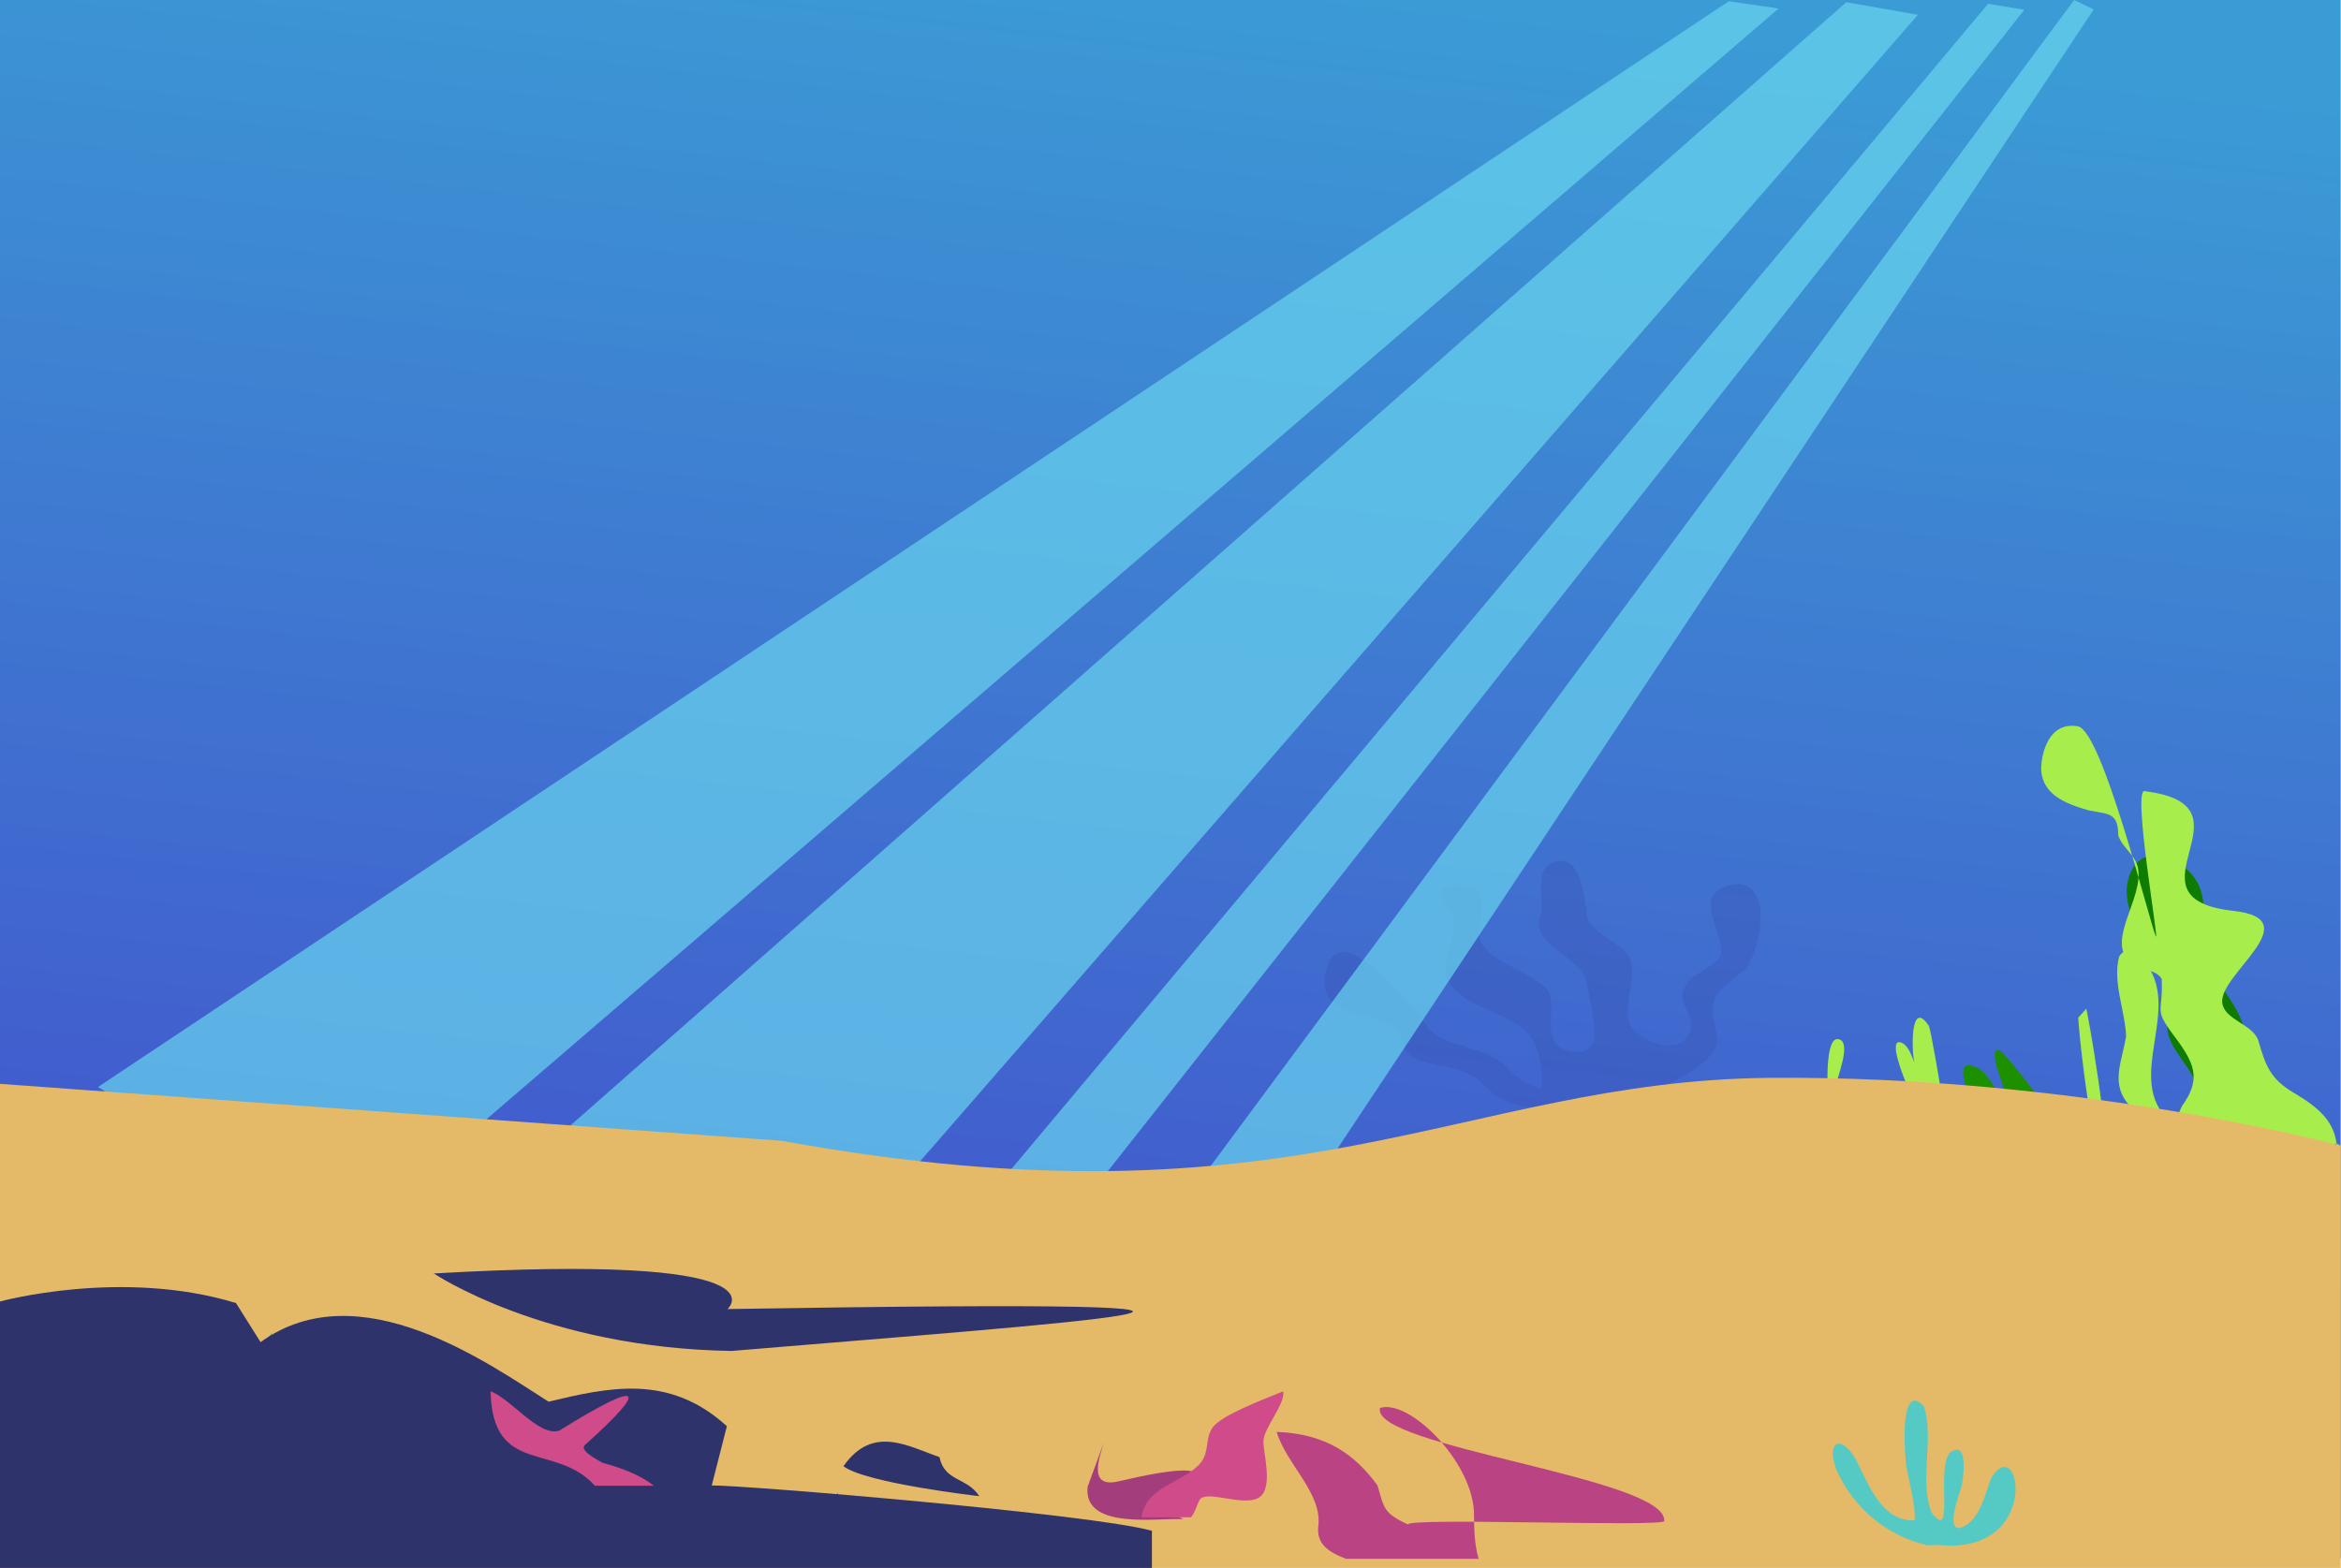 <?xml version="1.0" encoding="utf-8"?>
<!-- Generator: Adobe Illustrator 27.4.1, SVG Export Plug-In . SVG Version: 6.00 Build 0)  -->
<svg version="1.1" id="Layer_1" xmlns="http://www.w3.org/2000/svg" xmlns:xlink="http://www.w3.org/1999/xlink" x="0px" y="0px"
	 viewBox="0 0 743 497.8" style="enable-background:new 0 0 743 497.8;" xml:space="preserve">
<style type="text/css">
	.st0{fill:url(#SVGID_1_);}
	.st1{opacity:0.7;fill:#69D5EE;enable-background:new    ;}
	.st2{opacity:0.3;fill:#374EAE;enable-background:new    ;}
	.st3{fill:#1D9000;}
	.st4{fill:#0D7C00;}
	.st5{fill:#A7EE4D;}
	.st6{fill:#E4B968;}
	.st7{fill:#2E336C;}
	.st8{fill:#55CAC4;}
	.st9{fill:#FF8C45;}
	.st10{fill:#479C55;}
	.st11{fill:none;}
	.st12{fill:#BA4483;}
	.st13{fill:#A33D7C;}
	.st14{fill:#CF4B89;}
</style>
<g>
	<g id="Layer_2_00000027570698997435263360000009253706822069848763_">
		<g id="OBJECTS">
			<g>
				
					<linearGradient id="SVGID_1_" gradientUnits="userSpaceOnUse" x1="345.416" y1="125.713" x2="400.704" y2="614.077" gradientTransform="matrix(1 0 0 -1 0 602.891)">
					<stop  offset="0" style="stop-color:#434FCC"/>
					<stop  offset="1" style="stop-color:#3B9CD5"/>
				</linearGradient>
				<rect class="st0" width="742.9" height="494.7"/>
				<path class="st1" d="M608.7,4.7L254.7,411.6c-23.5-17-45.6-35.7-75-53.1L586,0.7L608.7,4.7L608.7,4.7z"/>
				<polygon class="st1" points="548.7,0.4 31.1,345.1 109.9,393.6 564.5,2.7 				"/>
				<path class="st2" d="M489.2,345.8c1.7-27.8-19.2-19.8-29.7-34.3c-3.5-7.4,5.1-14.7,0.6-22c-1.2-1.9-7.7-10,4.6-8.3
					c8.9,1.2,4.8,11.6,4.7,14.6c-0.3,8.8,14.1,11.1,21.3,18c4.5,4.3-2.8,17.5,6.9,19.8c8.6,2,8.7-4.5,8.5-7
					c-0.5-4.8-1.7-9.8-2.4-14.5c-1.3-8.4-18.6-11.8-14.7-21.7c1.3-3.3-2.1-13.4,3-16.1c11.2-6,10.9,16,12.1,18
					c3.1,5.2,12.3,7.7,13.6,13.2c1.5,6.4-2.7,13.5-0.4,19.7c1.6,4.2,15,11,18.8,3c3.3-6.9-7.9-11.3,2.3-18.7
					c3.7-2.7,6.8-3.5,7.8-6.4c1.5-6.5-10.7-20.3,4.6-22.4c13-0.8,7.2,23.4,2.9,27.1c-5.6,4.8-9.9,7.1-10.2,12.5
					c-0.2,3.8,2.4,8.1,1.1,11.9c-3.5,9.9-36,23.3-60.6,19.1c-14.1-2.4-10.6-9.7-23.7-12.3c-13.8-2.8-13.5-3.2-15.7-10
					c-4.1-9.9-29.7-3-23.1-22.8c5.3-13.3,23.8,10.7,28.5,15.7c3.3,4,3.4,6.4,11,9.1c6.4,2.2,11.9,3.4,15.8,6.5
					C479.9,340.4,482.4,343.6,489.2,345.8L489.2,345.8z"/>
				<polygon class="st1" points="631,1.2 317.6,375.2 341.6,384.5 642.5,3.1 				"/>
				<polygon class="st1" points="658.3,0 383.5,371.2 406.9,391.2 664.5,3 				"/>
				<g>
					<path class="st3" d="M644.8,354.8c8,49.4,38.4,34.7-8.3-19.6c-3.8-4.4-4-0.2-2.5,4.4c15.1,46.2,29.1,50.1,6.4,15.5
						c-5.2-3.2-7.2-12.4-12.3-15.8c-9.8-5.2-2.7,10.1-0.2,13.4c0.4,0.7,1.6,3.8,1.5,2.7"/>
					<path class="st4" d="M720.5,392.7c-14.4-1.9-33.2-8.2-32.7-18.7c-1.1-9,8.6-16.7,9.8-25.5c1.1-7.8-10.1-14.9-9.7-22.8
						c0.3-5,4.1-8.9,1.6-14c-5.3-10.5-18.4-21.7-13.4-34.4c2.1-5,7.1-8.3,15.2-3.3c12.6,7.7,6.2,20.4,8.8,29.5
						c2.6,9.2,13,17.4,12.4,26.8c-0.3,4.4-2.6,8.7-3,13c-0.4,3.7,0.7,7.3-0.7,10.9c-1.6,4-6.5,7.6-6.8,11.8
						c-0.3,4.1,3.6,7.7,6.6,11.4c8,10.1,18.1,11.7,33.9,17.6"/>
					<path class="st5" d="M699.6,373.2c-9.1-3.1-11.7-12.7-7.1-22c5.9-8.2,4.2-12.9-0.9-20.2c-8.7-11.5-5-8.1-5.5-20.1
						c-1.3-2.9-6-2.8-9-4.7c-9.9-6.4,3.7-21.1,1.4-30.9c-0.9-4-5-6.3-6.2-10.1c0-7.2-3-6.7-9.3-7.9c-8.2-2.3-14.3-5.3-15.1-12.2
						c-0.4-3.8,1.5-16.3,11.6-14.5c7.7,1.3,22.6,61.6,24.7,66.6c1.4,3.5-7.7-47.9-3.4-46c37,4.6-8.9,34,28.2,38
						c23.9,2.7-4.5,20-3.7,29c0.5,5.7,9.9,6.9,11.5,12.3c2.2,7.5,3.6,12,11.3,16.5c7.6,4.5,13.1,9,13.6,17.3c0.3,0,0.6-0.2,1.2-0.2
						c-0.2-0.5-0.8-0.6-1.1-1.1"/>
					<path class="st5" d="M703,401.9c-6.3-2.9-9.5-15.6-9.2-21.7c0.2-4.8,2.8-9.6,2-14.4c-0.8-4.7-3.6-6.7-6.9-9.6
						c-15.5-13.7,4.8-36.4-8.8-51.5c-2-2.2-5.7-4.3-7.5-1c-2.2,7.8,1.9,17.4,2.2,25.3c-1.6,9.4-5.7,16.2,2.9,23.8
						c3.3,5.2-0.4,10.8-0.9,16.4c-0.5,7,5.1,10.8,7.2,17.1c2,9,3.6,12,10.5,17.6"/>
					<path class="st5" d="M582.6,344.9c0.2-2.1,5.6-14.8,0.6-15c-3.5-0.2-3.3,12.7-3.1,15.1C580.3,345,580.3,344.9,582.6,344.9z"/>
					<path class="st5" d="M605,343.9c-0.8-1.8-5.9-14.5-1.6-12.9c2.3,0.8,3.4,4.4,4.2,6.4c-0.9-3.5-1.4-20.7,4.6-11.7
						c1.4,3.5,10.8,62.8,10.6,66.5c0,2.1-11.1-52.7-10.1-48.1"/>
					<path class="st5" d="M662.1,320.3c0.1-1.8,8.3,45.8,5.5,46.8c-3.7,1.3-8.6-46-7.9-44.1"/>
				</g>
				<path class="st6" d="M248.2,362.2c163.6,29.8,215.3-19,313.2-20c97.9-0.9,181.5,21.5,181.5,21.5v134.9H0V344.1"/>
				<g>
					<path class="st7" d="M137.7,404.3c0,0,35.1,23.7,94.5,24.6c105.2-8.8,224.9-17-1.3-13.3C231,415.5,250.9,397.8,137.7,404.3z"/>
					<path class="st8" d="M611.7,490.6c-12.7-3-23.4-11.6-28.9-24.1c-3.3-8.8,1.5-11.4,6.2-3.2c4.1,8.1,8.2,19.7,18.6,19.4
						c0.8-3-2.1-14.1-2.5-16.9c-0.7-3.9-2.3-28,5.6-19.2c3.2,10.5-1.7,23.5,2.4,33.7c8.1,10.5,0.1-18.3,7.1-19.8
						c4.3-2,2.9,8.8,2.5,10.7c-0.5,2.5-5.5,14.6-0.5,13.9c6.2-2.2,7.7-10.5,9.9-16.1c9.3-14.6,16,24.8-16.9,21.5"/>
					<g>
						<path class="st9" d="M186.4,449.4c-1.3-0.8-14-2.2-13.4,0.3"/>
						<path class="st10" d="M119.6,483.1c-9-7.6-8.6-18.3-7.1-29.1c-2.1-8.5-8.6-15.9-7.1-25.4c25.2,27.7,15.5,19.1,15.4,53.2
							C121.3,482.1,120.8,481.6,119.6,483.1L119.6,483.1z"/>
						<path class="st10" d="M102.6,475.8c-4.1-6,3.2-12.8,2.9-18.8c-2.1-5.1-3.4-10.2-2.8-15.8c-4.2,2.6-5.9,6.8-4.7,11.6
							c-1.8,8.5-4,15.2,4.2,21.5C102.1,474.2,102,474.1,102.6,475.8L102.6,475.8z"/>
						<path class="st10" d="M82.6,474.3c0-5.6,6.5-8.3,2.1-13.8c-4.1-5.2-5.7-9.8-3.7-16.3c1.1-4.1,2-8.2,4.5-11.7
							c0.9-3-0.1-6.3,0.9-9.4c-9,11.5-15.8,19.1-9.3,33.9c-6.3,12.7-2.9,10.3,5.2,20.1C82.3,476.9,82.2,476.8,82.6,474.3L82.6,474.3
							z"/>
						<path class="st10" d="M153.7,481.5c-4.3-4.4-4.8-11.1-2.9-16.8c0.4-4.2-0.6-8.2,0.9-12.4C154.5,460.4,160.6,474.7,153.7,481.5
							z"/>
						<path class="st10" d="M260.3,489.4c0.9-5.7,2.1-10.9,5.7-15.6c-0.6,6.6,0.9,13.4-0.1,19.9"/>
					</g>
					<g>
						<path class="st7" d="M0,413.2c0,0,38.7-10.6,74.9,0.5c5.7,9.1,7.8,12.4,7.8,12.4c31.4-22.7,72.6,7,91.4,18.9
							c19-4.5,38.2-9,56.6,7.8l-4.8,18.8c10.5-0.1,120.9,9.1,139.7,14.4v12.8H0V413.2z"/>
						<line class="st11" x1="39.7" y1="493.3" x2="49.6" y2="460.9"/>
					</g>
					<g>
						<path class="st12" d="M469.3,494.9h-42.1c-6.2-2.4-9.3-5-8.8-10.3c1.4-10.5-10.2-19.8-13.2-30c16.2,0.6,25.1,7.6,32,17
							c2.1,7.1,1.8,8.8,9.7,12.4c-0.5-2.3,81.1,0.9,81.3-1.1c1.2-13.7-93.4-23.6-90.2-35.9c9-2.9,28.7,16.2,29.8,32.6
							C467.9,484.7,467.8,489.8,469.3,494.9L469.3,494.9z"/>
						<path class="st13" d="M350.3,458.1c-1.3,4.5-5.2,14.5,4.7,12.2c38.7-9.1,22.9,1.9,16.4,9.4c-0.8,1,2.8,1.7,4.1,2.6
							c-7.8-0.5-31.8,3.6-30.3-10.3"/>
						<path class="st13" d="M178.1,431.4c0.2,0,0.5,0,0.7,0"/>
						<path class="st14" d="M207.5,471.7h-18.7c-12.4-13.9-32.5-3-33.1-30c6.8,2.6,15.3,14.5,21.8,12.5c27-16.8,28.5-13.7,8.1,4.6
							c-1.7,1.8,3.8,4.5,5.6,5.6C196.8,465.9,203.2,468.2,207.5,471.7L207.5,471.7z"/>
						<path class="st14" d="M374.6,481.7h-12.3c1.3-9.9,13.7-11.1,18.8-17.3c2.8-3.6,1.3-7.5,3.7-11.1c2.6-3.9,15.9-8.9,22.5-11.6
							c0.6,4.2-6.1,11.5-6.3,15.7c-0.2,3.6,3.4,15.1-1.5,18.1c-5.1,3-17.1-2.9-18.9,0.9c-0.9,1.8-1.2,3.6-2.6,5.3"/>
					</g>
					<path class="st7" d="M267.7,465.5c9.3-13.3,20.5-6.3,30.5-2.9c1.5,7.8,8.8,6.4,12.6,12.4C310.7,475,274.8,470.9,267.7,465.5
						L267.7,465.5z"/>
					<path class="st7" d="M380.5,502.8h-20.7"/>
					<path class="st7" d="M260.4,490.5l15.3,2.4C275.6,492.8,268.2,477,260.4,490.5z"/>
				</g>
			</g>
		</g>
	</g>
</g>
</svg>
